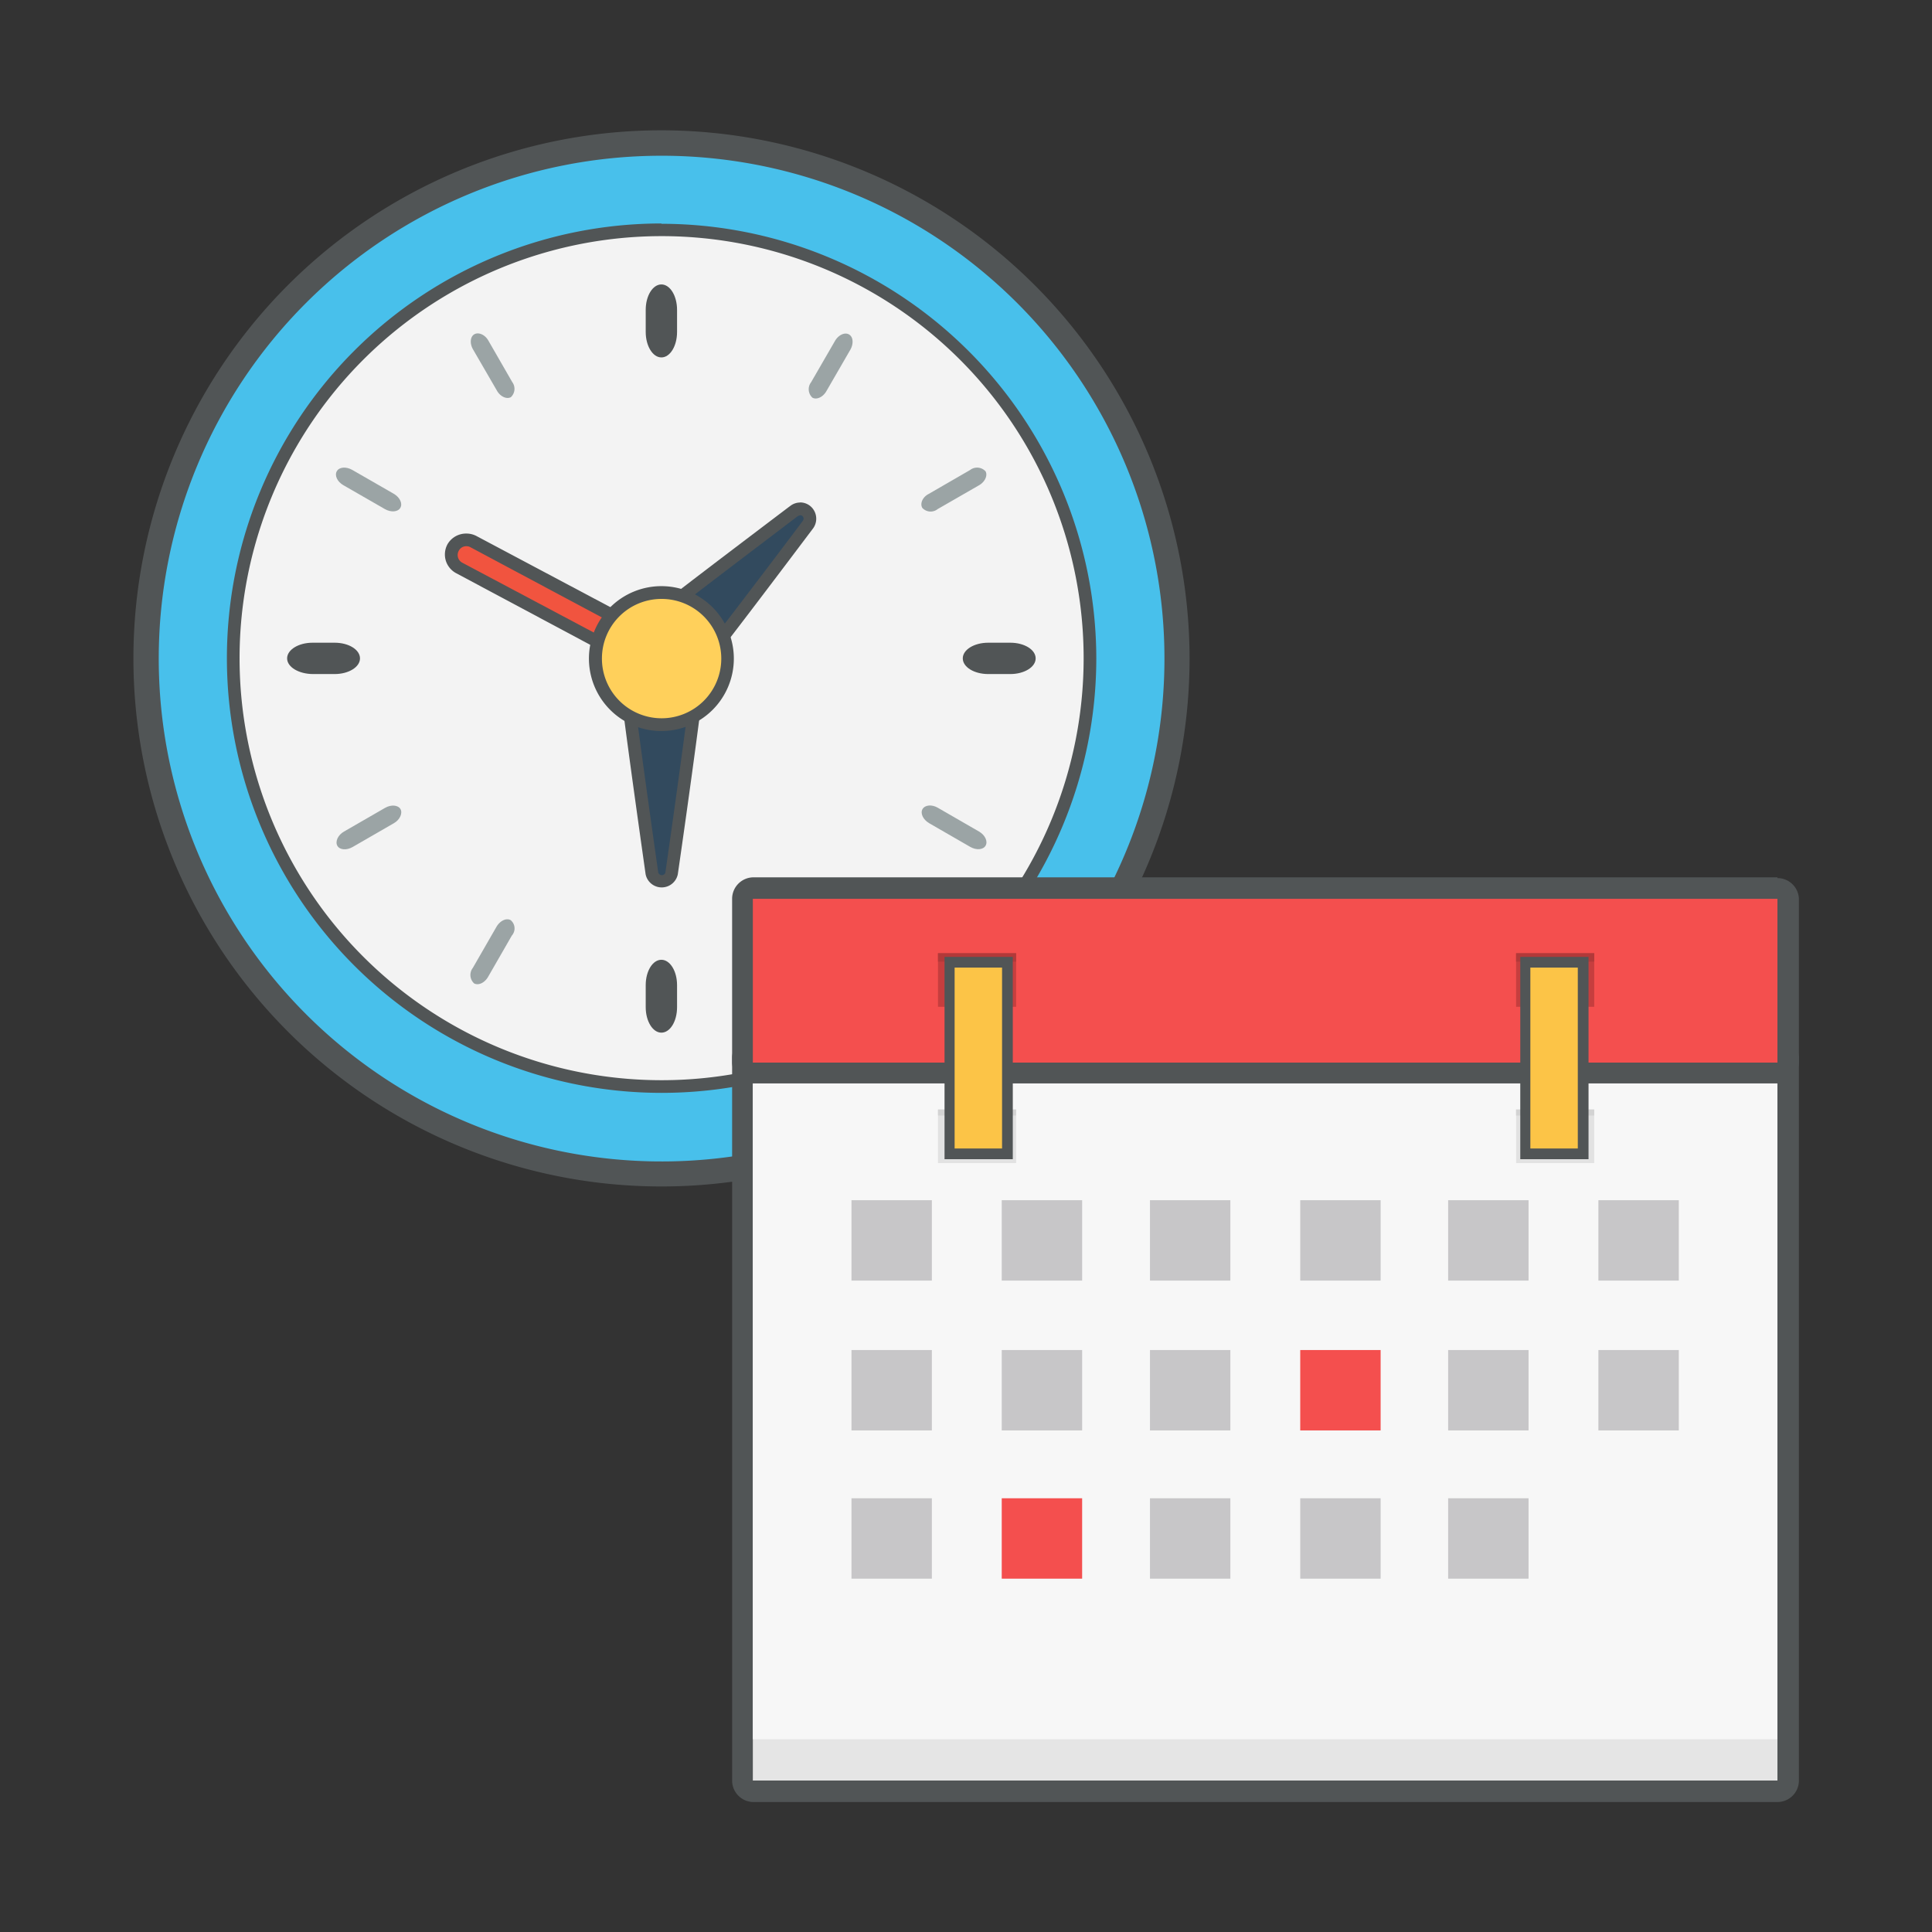 <svg id="レイヤー_1" data-name="レイヤー 1" xmlns="http://www.w3.org/2000/svg" viewBox="0 0 180 180"><rect x="0" y="0" width="180" height="180" fill="#333333" stroke="none"/><defs><style>.cls-1{fill:#48c0eb;}.cls-2{fill:#515556;}.cls-3{fill:#f3f3f3;}.cls-4{fill:#324a5e;}.cls-5{fill:#9ba4a5;}.cls-6{fill:#f1543f;}.cls-7{fill:#ffd05b;}.cls-8{fill:#e5e5e5;}.cls-9{fill:#f7f7f7;}.cls-10{fill:#e2e2e2;}.cls-11{fill:#f44f4e;}.cls-12{fill:#c7c6c8;}.cls-13{fill:#c63e3e;}.cls-14{fill:#b23939;}.cls-15{fill:#d3d3d3;}.cls-16{fill:#fcc447;}</style></defs><title>time</title><circle class="cls-1" cx="61.63" cy="61.35" r="48.03"/><path class="cls-2" d="M61.63,14.51A46.85,46.85,0,1,1,14.79,61.35h0A46.84,46.84,0,0,1,61.63,14.51m0-2.37a49.2,49.2,0,1,0,49.2,49.2h0A49.26,49.26,0,0,0,61.63,12.14Z"/><circle class="cls-3" cx="61.63" cy="61.35" r="39.91"/><path class="cls-2" d="M61.63,22A39.32,39.32,0,1,1,22.32,61.36h0A39.33,39.33,0,0,1,61.63,22m0-1.18a40.5,40.5,0,1,0,40.51,40.5h0A40.55,40.55,0,0,0,61.63,20.85Z"/><path class="cls-4" d="M61.62,82.22a.93.93,0,0,1-.93-.83C59.5,73,58.07,62.66,58.07,61.47a3.54,3.54,0,0,1,7.07,0c0,1.25-1.64,13-2.63,19.94A.92.92,0,0,1,61.62,82.22Z"/><path class="cls-2" d="M61.61,58.54a2.93,2.93,0,0,1,3,2.91v0c0,1.27-1.83,14.37-2.62,19.86a.35.35,0,0,1-.44.21.35.35,0,0,1-.22-.21c-.78-5.49-2.62-18.57-2.62-19.86a2.93,2.93,0,0,1,2.93-2.93h0m0-1.19a4.12,4.12,0,0,0-4.11,4.12c0,1,.88,7.72,2.62,20a1.53,1.53,0,0,0,3,0c1-6.89,2.63-18.69,2.63-20a4.14,4.14,0,0,0-4.12-4.15h0Z"/><path class="cls-4" d="M61.81,64.34a3.25,3.25,0,0,1-2.31-5.55c.73-.73,7.6-5.94,14.21-10.94l.3-.22a.79.79,0,0,1,.53-.18.92.92,0,0,1,.82.49.87.87,0,0,1-.07.94C72.61,52.46,65,62.52,64.14,63.41A3.26,3.26,0,0,1,61.81,64.34Z"/><path class="cls-2" d="M74.54,48a.32.32,0,0,1,.33.31.36.36,0,0,1-.06.2c-3,4-10.3,13.62-11.12,14.45a2.67,2.67,0,0,1-3.77-3.77c.82-.82,10.41-8.06,14.43-11.12l.19-.06m0-1.19a1.49,1.49,0,0,0-.89.3l-.19.14c-7,5.3-13.62,10.31-14.38,11.11a3.85,3.85,0,0,0,5.46,5.44c1-1,9.22-11.94,11.22-14.59a1.53,1.53,0,0,0-.33-2.12,1.5,1.5,0,0,0-.89-.29Z"/><path class="cls-2" d="M60.16,28.87c0-1.31.65-2.37,1.46-2.37s1.46,1.06,1.46,2.37v2.06c0,1.31-.65,2.37-1.46,2.37s-1.46-1.07-1.46-2.37Z"/><path class="cls-2" d="M60.16,91.78c0-1.31.65-2.36,1.46-2.36s1.46,1.06,1.46,2.36v2.06c0,1.32-.65,2.37-1.46,2.37s-1.46-1.07-1.46-2.37Z"/><path class="cls-2" d="M89.7,61.34c0-.81,1.06-1.46,2.37-1.46h2.06c1.31,0,2.36.65,2.36,1.46s-1.06,1.46-2.36,1.46H92.07C90.76,62.8,89.7,62.15,89.7,61.34Z"/><path class="cls-2" d="M26.75,61.34c0-.81,1.07-1.46,2.37-1.46h2.06c1.31,0,2.36.65,2.36,1.46s-1.06,1.46-2.36,1.46h-2C27.84,62.8,26.75,62.15,26.75,61.34Z"/><path class="cls-5" d="M44.08,32.57c-.33-.56-.28-1.21.12-1.43s1,.05,1.31.61l2.21,3.84A1.06,1.06,0,0,1,47.6,37c-.39.22-1-.05-1.31-.62Z"/><path class="cls-5" d="M75.54,87.09c-.33-.57-.27-1.22.11-1.44s1,0,1.32.62l2.21,3.83c.32.57.27,1.21-.12,1.44s-1-.05-1.31-.62Z"/><path class="cls-5" d="M32,45.21c-.57-.32-.85-.91-.62-1.31s.87-.44,1.44-.12L36.68,46c.57.33.85.91.62,1.31s-.88.44-1.44.12Z"/><path class="cls-5" d="M86.56,76.69c-.56-.33-.84-.92-.61-1.31s.87-.45,1.43-.12l3.83,2.21c.57.33.84.91.62,1.31s-.87.45-1.44.12Z"/><path class="cls-5" d="M32.86,78.91c-.56.33-1.21.28-1.43-.11s.05-1,.61-1.32l3.83-2.21c.57-.33,1.22-.27,1.44.11s-.05,1-.62,1.32Z"/><path class="cls-5" d="M87.36,47.43a1.05,1.05,0,0,1-1.43-.11c-.23-.39,0-1,.61-1.31l3.84-2.22a1.07,1.07,0,0,1,1.44.12c.22.39-.06,1-.62,1.31Z"/><path class="cls-5" d="M45.48,91c-.32.57-.91.84-1.31.62a1.07,1.07,0,0,1-.12-1.44l2.21-3.84c.33-.56.92-.84,1.32-.61a1,1,0,0,1,.11,1.43Z"/><path class="cls-5" d="M77,36.43c-.32.57-.91.84-1.31.62a1.07,1.07,0,0,1-.12-1.44l2.22-3.84c.32-.56.91-.84,1.31-.61s.44.87.12,1.43Z"/><path class="cls-6" d="M61.73,62.88a1.28,1.28,0,0,1-.66-.18L42.79,52.94a1.4,1.4,0,0,1,.66-2.64,1.53,1.53,0,0,1,.66.16L62.4,60.24a1.38,1.38,0,0,1,.66.82,1.44,1.44,0,0,1-1,1.77,1.41,1.41,0,0,1-.35.05Z"/><path class="cls-2" d="M43.45,50.89a.76.76,0,0,1,.39.1l18.29,9.77a.77.77,0,0,1,.33,1l0,.06a.81.81,0,0,1-.7.43.75.75,0,0,1-.38-.1L43.06,52.42a.81.81,0,0,1-.32-1.1.78.78,0,0,1,.71-.43m0-1.18a2,2,0,0,0-1.76,1,2,2,0,0,0-.16,1.51,2,2,0,0,0,1,1.2l18.27,9.76a1.84,1.84,0,0,0,.95.24,2,2,0,0,0,1.92-2.58,2,2,0,0,0-1-1.19L44.39,49.94A2,2,0,0,0,43.45,49.71Z"/><circle class="cls-7" cx="61.63" cy="61.35" r="6.15"/><path class="cls-2" d="M61.63,55.8a5.56,5.56,0,1,1-5.55,5.55,5.55,5.55,0,0,1,5.55-5.55h0m0-1.19a6.75,6.75,0,1,0,6.74,6.75h0A6.75,6.75,0,0,0,61.63,54.61Z"/><rect class="cls-8" x="69.17" y="97.6" width="97.4" height="69.26" rx="0.97" ry="0.97"/><path class="cls-2" d="M165.6,98.57v67.32H70.14V98.57H165.6m0-2H70.14a2,2,0,0,0-1.93,2v67.32a2,2,0,0,0,1.93,2H165.6a2,2,0,0,0,2-2V98.57a2,2,0,0,0-2-1.94Z"/><rect class="cls-9" x="70.14" y="86.9" width="95.45" height="75.14"/><rect class="cls-10" x="70.14" y="98.92" width="95.45" height="1.98"/><rect class="cls-11" x="69.17" y="82.77" width="97.4" height="17.15" rx="0.97" ry="0.97"/><path class="cls-2" d="M165.6,83.74V99H70.14V83.74H165.6m0-2H70.14a2,2,0,0,0-1.93,2V99a2,2,0,0,0,1.93,1.94H165.6a2,2,0,0,0,2-1.94V83.74a2,2,0,0,0-2-1.93Z"/><rect class="cls-12" x="79.33" y="111.82" width="7.49" height="7.49"/><rect class="cls-12" x="93.33" y="111.82" width="7.49" height="7.49"/><rect class="cls-12" x="107.14" y="111.82" width="7.49" height="7.49"/><rect class="cls-12" x="121.14" y="111.82" width="7.49" height="7.49"/><rect class="cls-12" x="134.92" y="111.82" width="7.49" height="7.49"/><rect class="cls-12" x="148.92" y="111.82" width="7.49" height="7.49"/><rect class="cls-12" x="79.33" y="125.78" width="7.49" height="7.49"/><rect class="cls-12" x="93.33" y="125.78" width="7.49" height="7.49"/><rect class="cls-12" x="107.14" y="125.78" width="7.49" height="7.49"/><rect class="cls-11" x="121.14" y="125.78" width="7.49" height="7.49"/><rect class="cls-12" x="134.92" y="125.78" width="7.49" height="7.49"/><rect class="cls-12" x="148.92" y="125.78" width="7.49" height="7.49"/><rect class="cls-12" x="79.33" y="139.59" width="7.49" height="7.49"/><rect class="cls-11" x="93.33" y="139.59" width="7.49" height="7.49"/><rect class="cls-12" x="107.14" y="139.59" width="7.49" height="7.49"/><rect class="cls-12" x="121.14" y="139.59" width="7.49" height="7.49"/><rect class="cls-12" x="134.92" y="139.59" width="7.49" height="7.49"/><rect class="cls-13" x="141.25" y="88.81" width="7.28" height="4.99"/><rect class="cls-10" x="141.25" y="103.37" width="7.28" height="4.99"/><rect class="cls-14" x="141.25" y="88.81" width="7.28" height="0.78"/><rect class="cls-15" x="141.25" y="103.37" width="7.28" height="0.56"/><rect class="cls-16" x="142.11" y="89.67" width="5.39" height="17.82"/><path class="cls-2" d="M147,90.15V107h-4.42V90.15H147m1-1h-6.36V108H148V89.19Z"/><rect class="cls-13" x="87.39" y="88.81" width="7.28" height="4.99"/><rect class="cls-10" x="87.39" y="103.37" width="7.28" height="4.99"/><rect class="cls-14" x="87.39" y="88.81" width="7.28" height="0.78"/><rect class="cls-15" x="87.39" y="103.37" width="7.28" height="0.56"/><rect class="cls-16" x="88.46" y="89.67" width="5.39" height="17.82"/><path class="cls-2" d="M93.36,90.15V107H88.94V90.15h4.42m1-1H88V108h6.36V89.19Z"/></svg>